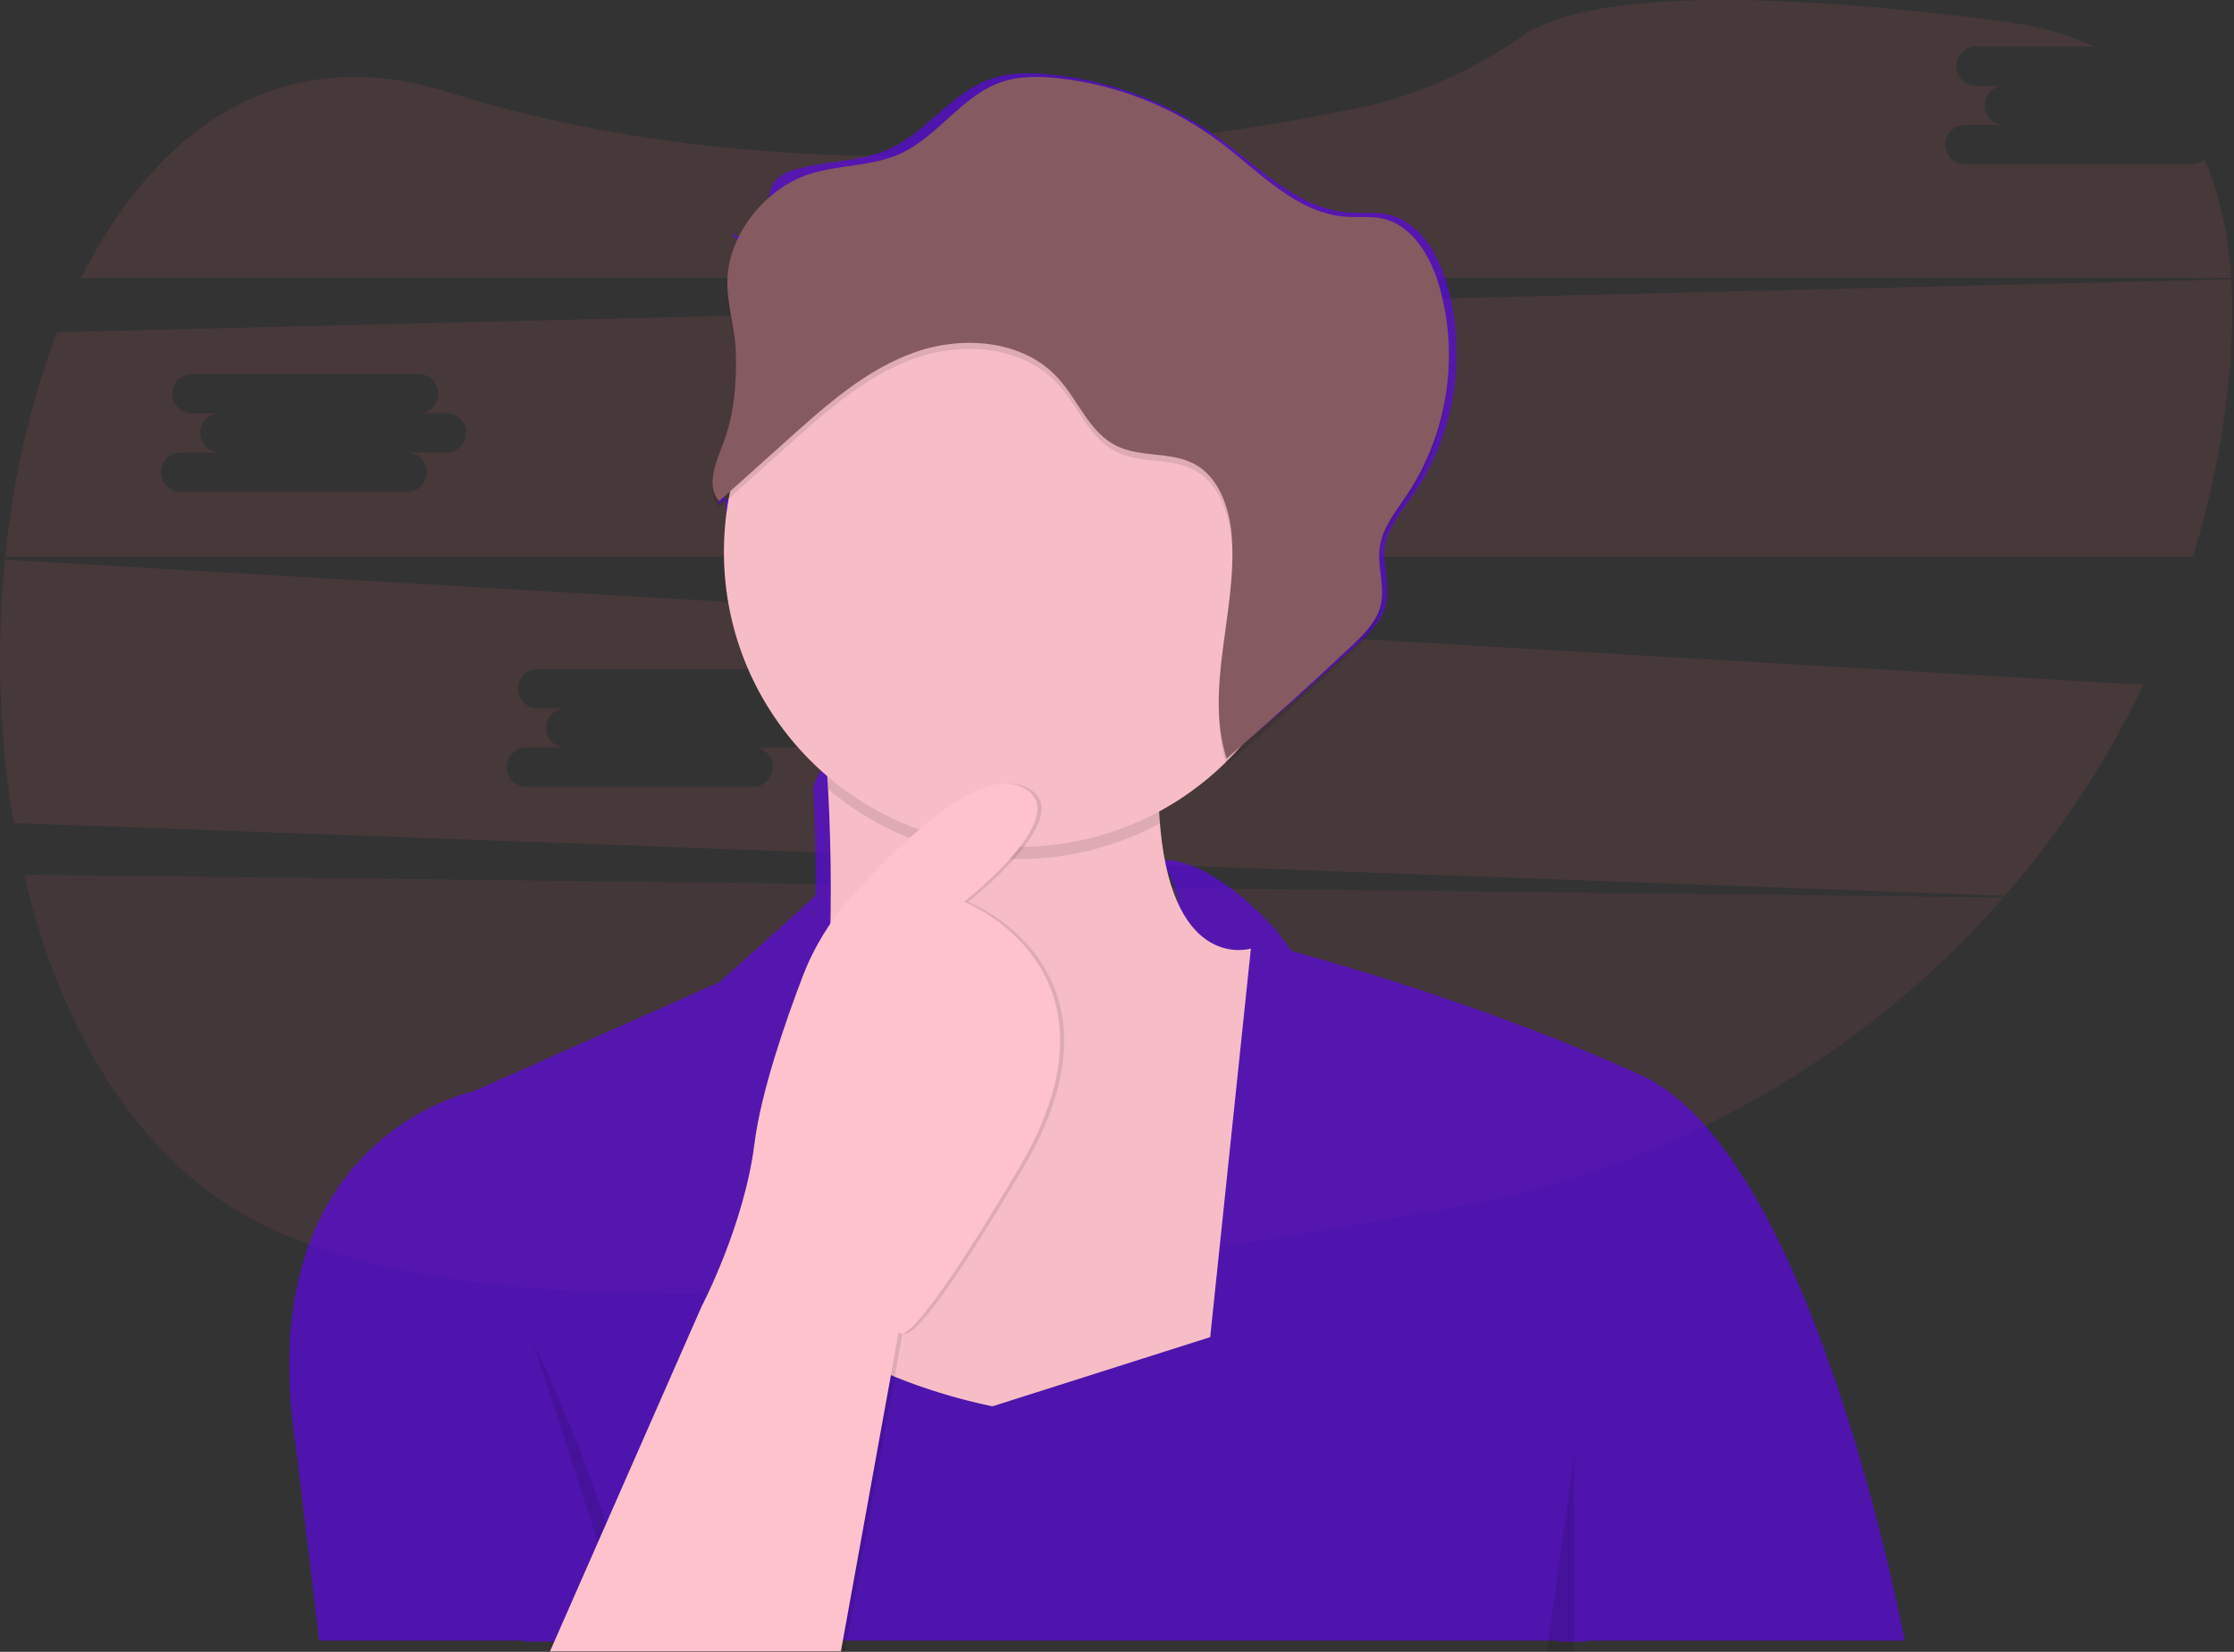 <svg width="1098" height="812" viewBox="0 0 1098 812" fill="none" xmlns="http://www.w3.org/2000/svg">
<rect x="0" y="0" width="1098" height="812" fill="#333333" stroke="none"/>
<g clip-path="url(#clip0)">
<path opacity="0.08" d="M11.85 429.97C29.21 504.17 65.96 568.31 124.04 599.4C244.74 664.01 516.95 630.69 720.11 592.4C822.76 573.124 915.936 519.866 984.64 441.2L11.85 429.97Z" fill="#FC6681"/>
<path opacity="0.1" d="M1077.2 80.71H965.73C963.175 80.71 960.724 79.695 958.917 77.888C957.11 76.081 956.095 73.63 956.095 71.075C956.095 68.52 957.11 66.069 958.917 64.262C960.724 62.455 963.175 61.44 965.73 61.44H985C982.445 61.44 979.994 60.425 978.187 58.618C976.38 56.811 975.365 54.36 975.365 51.805C975.365 49.25 976.38 46.799 978.187 44.992C979.994 43.185 982.445 42.17 985 42.17H971.24C968.685 42.17 966.234 41.155 964.427 39.348C962.62 37.541 961.605 35.09 961.605 32.535C961.605 29.98 962.62 27.529 964.427 25.722C966.234 23.915 968.685 22.9 971.24 22.9H1029.42C1016.51 16.9 1001.42 12.63 984.04 10.39C825.4 -9.99 768.76 3.49 748.78 17.39C724.13 34.49 696.63 47.07 667.24 53.13C569.35 73.3 386.3 97.6 220.39 45.33C137.93 19.33 76.64 63.25 39.91 136.61H1096.55C1095.17 115.29 1091.04 95.61 1083.46 78.37C1081.72 79.876 1079.5 80.707 1077.2 80.71Z" fill="#FC6681"/>
<path opacity="0.1" d="M2.39 275.1C-1.889 318.255 -0.433 361.787 6.72 404.56L985.4 440.35C1012.64 409.011 1035.52 374.127 1053.4 336.65L2.39 275.1ZM389.47 367.45H370.2C372.755 367.45 375.206 368.465 377.013 370.272C378.82 372.079 379.835 374.53 379.835 377.085C379.835 379.64 378.82 382.091 377.013 383.898C375.206 385.705 372.755 386.72 370.2 386.72H258.73C256.175 386.72 253.724 385.705 251.917 383.898C250.11 382.091 249.095 379.64 249.095 377.085C249.095 374.53 250.11 372.079 251.917 370.272C253.724 368.465 256.175 367.45 258.73 367.45H278C275.445 367.45 272.994 366.435 271.187 364.628C269.38 362.821 268.365 360.37 268.365 357.815C268.365 355.26 269.38 352.809 271.187 351.002C272.994 349.195 275.445 348.18 278 348.18H264.24C261.685 348.18 259.234 347.165 257.427 345.358C255.62 343.551 254.605 341.1 254.605 338.545C254.605 335.99 255.62 333.539 257.427 331.732C259.234 329.925 261.685 328.91 264.24 328.91H375.71C378.265 328.91 380.716 329.925 382.523 331.732C384.33 333.539 385.345 335.99 385.345 338.545C385.345 341.1 384.33 343.551 382.523 345.358C380.716 347.165 378.265 348.18 375.71 348.18H389.47C392.025 348.18 394.476 349.195 396.283 351.002C398.09 352.809 399.105 355.26 399.105 357.815C399.105 360.37 398.09 362.821 396.283 364.628C394.476 366.435 392.025 367.45 389.47 367.45Z" fill="#FC6681"/>
<path opacity="0.1" d="M1096.6 137.28L28.11 163.28C15.12 196.69 6.55 234.46 2.55 273.61H1077.88C1084.9 250.612 1090.09 227.096 1093.41 203.28C1096.61 180.27 1097.89 158.01 1096.6 137.28ZM219.47 222.45H200.2C202.755 222.45 205.206 223.465 207.013 225.272C208.82 227.079 209.835 229.53 209.835 232.085C209.835 234.64 208.82 237.091 207.013 238.898C205.206 240.705 202.755 241.72 200.2 241.72H88.73C86.175 241.72 83.724 240.705 81.917 238.898C80.11 237.091 79.095 234.64 79.095 232.085C79.095 229.53 80.11 227.079 81.917 225.272C83.724 223.465 86.175 222.45 88.73 222.45H108C105.445 222.45 102.994 221.435 101.187 219.628C99.38 217.821 98.365 215.37 98.365 212.815C98.365 210.26 99.38 207.809 101.187 206.002C102.994 204.195 105.445 203.18 108 203.18H94.24C91.685 203.18 89.234 202.165 87.427 200.358C85.62 198.551 84.605 196.1 84.605 193.545C84.605 190.99 85.62 188.539 87.427 186.732C89.234 184.925 91.685 183.91 94.24 183.91H205.71C208.265 183.91 210.716 184.925 212.523 186.732C214.33 188.539 215.345 190.99 215.345 193.545C215.345 196.1 214.33 198.551 212.523 200.358C210.716 202.165 208.265 203.18 205.71 203.18H219.47C222.025 203.18 224.476 204.195 226.283 206.002C228.09 207.809 229.105 210.26 229.105 212.815C229.105 215.37 228.09 217.821 226.283 219.628C224.476 221.435 222.025 222.45 219.47 222.45V222.45Z" fill="#FC6681"/>
<path d="M936.13 806.491C936.13 806.491 891.569 567.361 806.597 528.556C734.595 495.651 656.733 473.47 634.593 467.452C631.286 462.242 627.465 457.362 623.182 452.883C592.922 421.974 574.741 422.552 571.801 422.933C570.406 416.804 569.404 410.595 568.801 404.343C568.711 403.365 568.621 402.455 568.541 401.486L568.801 401.359C568.621 399.509 568.461 397.601 568.321 395.635C580.674 389.184 592.047 381.08 602.112 371.555C602.242 371.976 602.352 372.397 602.492 372.827C624.299 354.792 645.656 336.266 666.563 317.252C672.564 311.763 678.864 305.804 680.904 298.065C681.557 295.402 681.81 292.659 681.654 289.924C681.924 284.054 680.504 278.056 680.264 272.107C680.264 271.128 680.374 270.219 680.504 269.289C681.904 259.554 688.824 251.56 694.504 243.39C708.695 222.743 716.102 198.349 715.735 173.47C715.89 161.55 714.204 149.675 710.735 138.247C706.305 123.746 697.084 108.512 681.734 105.342C675.794 104.119 669.624 104.882 663.563 104.5C638.473 102.935 619.692 82.975 599.682 68.347C575.259 50.581 546.377 39.613 516.1 36.606C506.649 35.628 496.889 35.559 487.899 38.495C467.708 45.07 455.448 65.373 435.997 73.719C421.617 79.922 404.997 78.914 389.996 83.572C367.666 90.518 383.131 111.477 382.63 134.5C382.63 135.351 393.546 130.499 359.13 114.5C393.546 149.469 391.706 154.5 357.29 138.932C385.706 167 361.29 162.414 361.63 174.322C361.63 175.398 368.412 177.917 368.446 179C368.336 191.857 379.601 201.103 368.446 212C365.866 218.507 389.456 223.493 389.996 230C389.696 233.982 350.3 245.957 353.13 249V240C357.29 240 357.332 254.738 357.336 263.462C357.336 307.433 371.89 349.004 404.13 375.5C404.317 378.429 399.543 384.451 399.717 387.798C400.477 402.298 401.077 420.487 400.907 440.31L353.745 482.726L232.502 536.54C232.502 536.54 121.619 559.455 145.5 711.866L156.9 806.501H258.133L257.903 807H408.157L408.247 806.501H765.736L765.666 807H779.666V806.501L936.13 806.491ZM572.691 425.36C575.756 431.562 578.168 438.053 579.891 444.733C576.353 438.305 573.738 431.43 572.121 424.303L572.271 424.567L572.691 425.36ZM400.867 444.929C400.867 446.794 400.833 448.676 400.767 450.574L400.527 450.907C400.51 448.893 400.624 446.88 400.867 444.88V444.929Z" fill="#6100FF" fill-opacity="0.6"/>
<path d="M614.8 466.3L594.8 657.3L487.8 691.3C487.8 691.3 348.8 665.3 384.8 590.3C410.41 536.95 409.7 441.61 407.16 391.01C406.16 370.47 404.8 357.3 404.8 357.3C404.8 357.3 586.8 198.3 571.8 341.3C568.9 368.99 568.73 390.64 570.34 407.56C577.09 478 614.8 466.3 614.8 466.3Z" fill="#FDC2CC"/>
<path opacity="0.03" d="M614.8 466.3L594.8 657.3L487.8 691.3C487.8 691.3 348.8 665.3 384.8 590.3C410.41 536.95 409.7 441.61 407.16 391.01C406.16 370.47 404.8 357.3 404.8 357.3C404.8 357.3 586.8 198.3 571.8 341.3C568.9 368.99 568.73 390.64 570.34 407.56C577.09 478 614.8 466.3 614.8 466.3Z" fill="black"/>
<path opacity="0.1" d="M571.8 338.3C568.9 365.99 568.73 387.64 570.34 404.56C544.646 418.587 515.31 424.513 486.187 421.56C457.063 418.606 429.514 406.91 407.16 388.01C406.16 367.47 404.8 354.3 404.8 354.3C404.8 354.3 586.8 195.3 571.8 338.3Z" fill="black"/>
<path d="M500.8 416.31C580.881 416.31 645.8 351.391 645.8 271.31C645.8 191.229 580.881 126.31 500.8 126.31C420.719 126.31 355.8 191.229 355.8 271.31C355.8 351.391 420.719 416.31 500.8 416.31Z" fill="#FDC2CC"/>
<path opacity="0.03" d="M500.8 416.31C580.881 416.31 645.8 351.391 645.8 271.31C645.8 191.229 580.881 126.31 500.8 126.31C420.719 126.31 355.8 191.229 355.8 271.31C355.8 351.391 420.719 416.31 500.8 416.31Z" fill="black"/>
<path opacity="0.1" d="M261.8 659.3C261.8 659.3 308.8 755.3 311.3 811.8Z" fill="black"/>
<path opacity="0.1" d="M773.8 714.31L760.3 811.81H773.8V714.31Z" fill="black"/>
<path opacity="0.1" d="M272.3 811.8L346.8 642.3C346.8 642.3 367.8 602.3 372.8 562.3C377.8 522.3 404.8 459.3 404.8 459.3C404.8 459.3 471.8 374.3 502.8 386.3C533.8 398.3 475.8 443.3 475.8 443.3C475.8 443.3 560.8 476.3 502.8 574.3C444.8 672.3 443.8 654.3 443.8 654.3L415.3 811.8H272.3Z" fill="black"/>
<path d="M270.3 811.8L344.8 642.3C344.8 642.3 365.8 602.3 370.8 562.3C373.98 536.87 386.05 502.14 394.42 480.21C399.883 465.873 407.922 452.656 418.14 441.21C439.8 416.97 479.14 377.88 500.8 386.28C531.8 398.28 473.8 443.28 473.8 443.28C473.8 443.28 558.8 476.28 500.8 574.28C442.8 672.28 441.8 654.28 441.8 654.28L413.3 811.78L270.3 811.8Z" fill="#FDC2CC"/>
<path opacity="0.15" d="M545.3 192.81C546.957 192.81 548.3 191.467 548.3 189.81C548.3 188.153 546.957 186.81 545.3 186.81C543.643 186.81 542.3 188.153 542.3 189.81C542.3 191.467 543.643 192.81 545.3 192.81Z" fill="white"/>
<path opacity="0.15" d="M531.3 198.81C532.957 198.81 534.3 197.467 534.3 195.81C534.3 194.153 532.957 192.81 531.3 192.81C529.643 192.81 528.3 194.153 528.3 195.81C528.3 197.467 529.643 198.81 531.3 198.81Z" fill="white"/>
<path opacity="0.1" d="M397.79 88.58C412.26 83.9 428.32 84.91 442.2 78.69C460.97 70.27 472.8 49.89 492.28 43.29C500.96 40.35 510.38 40.46 519.49 41.4C548.785 44.449 576.683 55.472 600.15 73.27C619.46 87.96 637.58 107.99 661.79 109.56C667.64 109.94 673.59 109.17 679.32 110.4C694.16 113.58 703.05 128.87 707.32 143.4C712.26 160.62 713.418 178.704 710.715 196.413C708.012 214.123 701.512 231.038 691.66 246C686.18 254.2 679.5 262.23 678.15 272C676.83 281.58 680.91 291.51 678.53 300.89C676.53 308.66 670.53 314.64 664.69 320.15C644.523 339.223 623.913 357.807 602.86 375.9C591.92 341.14 607.97 303.71 605.47 267.36C604.47 253.2 599.47 237.74 586.98 231.06C575.29 224.82 560.35 228.06 548.52 222.06C535.32 215.41 529.9 199.66 519.92 188.76C502.92 170.16 473.41 167.76 449.64 176.16C425.87 184.56 406.44 201.84 387.64 218.69L353.47 249.34C346.8 241.82 351.86 230.28 355.47 220.88C360.85 206.79 362.03 191.6 361.67 176.64C361.38 164.64 357.24 152.79 357.48 141.11C357.96 118.07 376.24 95.55 397.79 88.58Z" fill="black"/>
<path d="M397.79 85.58C412.26 80.9 428.32 81.91 442.2 75.69C460.97 67.27 472.8 46.89 492.28 40.29C500.96 37.35 510.38 37.46 519.49 38.4C548.785 41.449 576.683 52.472 600.15 70.27C619.46 84.96 637.58 104.99 661.79 106.56C667.64 106.94 673.59 106.17 679.32 107.4C694.16 110.58 703.05 125.87 707.32 140.4C712.26 157.62 713.418 175.704 710.715 193.413C708.012 211.123 701.512 228.038 691.66 243C686.18 251.2 679.5 259.23 678.15 269C676.83 278.58 680.91 288.51 678.53 297.89C676.53 305.66 670.53 311.64 664.69 317.15C644.523 336.223 623.913 354.807 602.86 372.9C591.92 338.14 607.97 300.71 605.47 264.36C604.47 250.2 599.47 234.74 586.98 228.06C575.29 221.82 560.35 225.06 548.52 219.06C535.32 212.41 529.9 196.66 519.92 185.76C502.92 167.16 473.41 164.76 449.64 173.16C425.87 181.56 406.44 198.84 387.64 215.69L353.47 246.34C346.8 238.82 351.86 227.28 355.47 217.88C360.85 203.79 362.03 188.6 361.67 173.64C361.38 161.64 357.24 149.79 357.48 138.11C357.96 115.07 376.24 92.55 397.79 85.58Z" fill="#865A61"/>
</g>
<defs>
<clipPath id="clip0">
<rect width="1097.1" height="811.81" fill="white"/>
</clipPath>
</defs>
</svg>
